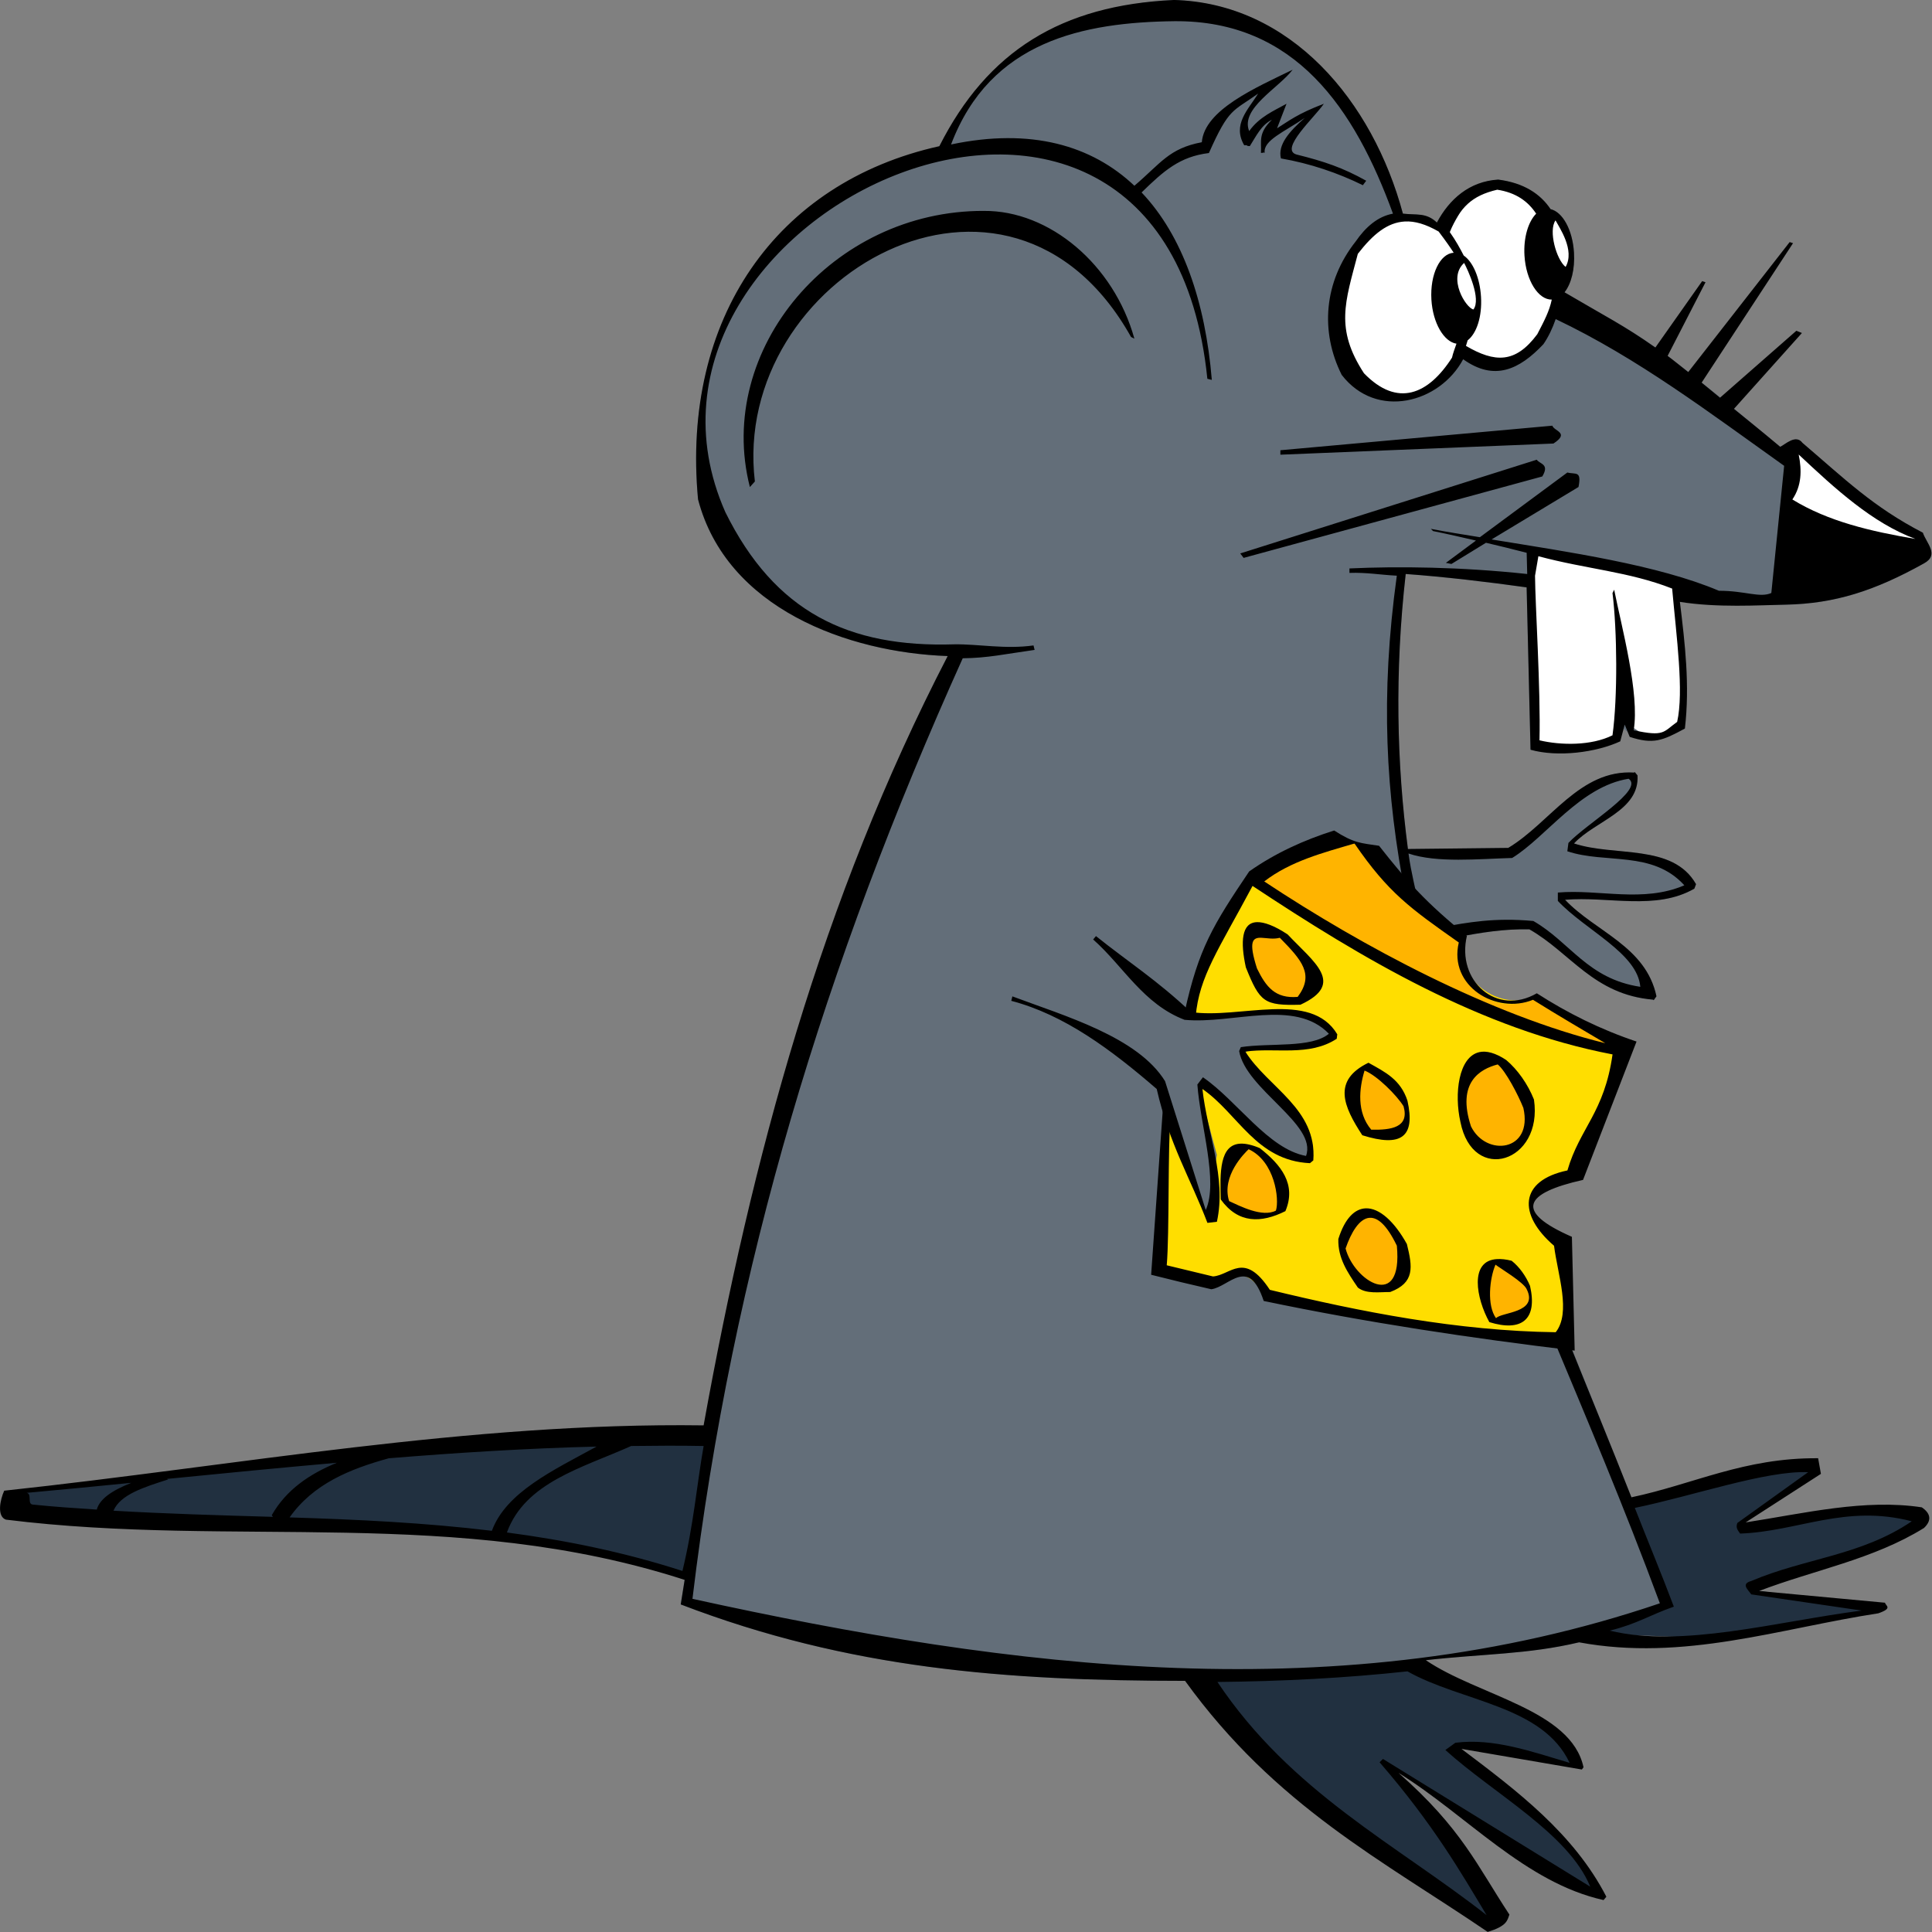 <?xml version="1.0" encoding="UTF-8" standalone="no"?>
<svg
   xmlns:dc="http://purl.org/dc/elements/1.1/"
   xmlns:cc="http://creativecommons.org/ns#"
   xmlns:rdf="http://www.w3.org/1999/02/22-rdf-syntax-ns#"
   xmlns:svg="http://www.w3.org/2000/svg"
   xmlns="http://www.w3.org/2000/svg"
   xmlns:sodipodi="http://sodipodi.sourceforge.net/DTD/sodipodi-0.dtd"
   xmlns:inkscape="http://www.inkscape.org/namespaces/inkscape"
   viewBox="0 0 100 100"
   version="1.1"
   id="svg2438"
   sodipodi:docname="food.svg"
   width="100"
   height="100"
   inkscape:version="0.92.3 (2405546, 2018-03-11)">
  <rect x="0" y="0" width="100" height="100" fill="#808080" stroke="none"/>
  <defs
     id="defs2442" />
  <sodipodi:namedview
     pagecolor="#ffffff"
     bordercolor="#666666"
     borderopacity="1"
     objecttolerance="10"
     gridtolerance="10"
     guidetolerance="10"
     inkscape:pageopacity="0"
     inkscape:pageshadow="2"
     inkscape:window-width="1366"
     inkscape:window-height="713"
     id="namedview2440"
     showgrid="false"
     inkscape:zoom="1.84375"
     inkscape:cx="-11.932203"
     inkscape:cy="129.08475"
     inkscape:window-x="0"
     inkscape:window-y="27"
     inkscape:window-maximized="1"
     inkscape:current-layer="svg2438" />
  <g
     transform="matrix(0.923,0,0,0.924,3.992,-0.952)"
     id="g2436"
     style="stroke-width:1.083">
    <path
       d="m 35.281,81.281 -10.781,0.188 -10.594,0.969 -9.375,1.406 -8.031,0.719 0.25,0.875 8.5,0.969 9.344,0.094 9.031,0.438 8.219,1.5 2.469,1 0.969,-8.156 z m 62.219,1.594 -4.594,0.812 -6,1.594 2.469,5.719 -4.688,1.531 6.625,0.25 7.875,-1.25 1.781,-0.438 -6.812,-0.969 -0.094,-0.156 3.625,-1.25 5.125,-1.844 0.625,-0.906 -3.906,-0.344 -5.031,0.781 -1.156,-0.062 3.906,-2.656 0.25,-0.812 z m -22.438,11.5 -12.188,0.25 4.844,5.938 11.688,8.219 0.062,-0.719 -6.094,-8.312 2.656,1.594 6.625,4.688 2.656,1.25 -0.625,-1.5 -3.688,-3.812 -3.906,-2.812 0.812,-0.438 6.188,1.312 c -0.851,-3.381 -5.964,-3.81 -9.031,-5.656 z"
       id="path2416"
       inkscape:connector-curvature="0"
       style="fill:#213040;stroke-width:1.083" />
    <path
       d="m 61.469,1.031 c -6.274,0.292 -10.331,3.298 -13.037,8.638 -9.167,2.034 -14.562,9.228 -13.62,19.331 1.599,6.116 8.393,8.582 14,8.781 -7.076,13.646 -10.358,28.194 -13.069,43.182 l -1.681,8.568 -0.219,1.375 c 9.436,3.618 18.249,4.275 28.281,4.281 l 13.5,-1.156 c 3.22,-0.363 5.711,-0.318 8.594,-1 l 4.683,-2.173 -1.745,-5.952 c -4.083,-10.363 -8.345,-20.198 -11.594,-31.031 1.914,-0.331 3.805,-0.832 5.875,-0.781 2.312,1.312 3.594,3.656 6.938,3.938 l 0.031,0.031 0.156,-0.219 c -0.6,-2.809 -3.417,-3.604 -5.125,-5.406 2.417,-0.208 5.092,0.619 7.25,-0.625 l 0.094,-0.25 c -1.307,-2.292 -4.562,-1.521 -6.844,-2.281 1.188,-1.271 3.682,-1.829 3.562,-3.812 l -0.156,-0.188 -0.031,0.031 c -3.054,-0.193 -4.708,2.812 -7.062,4.219 l -5.625,0.062 c -0.63,-4.8 -0.748,-9.903 -0.125,-15.406 2.132,0.153 4.667,0.452 6.781,0.75 l 0.219,9.094 c 1.527,0.435 3.619,-0.095 4.969,-0.719 l 0.188,-0.5 0.344,0.25 c 1.319,0.43 1.896,0.469 3.156,-0.219 L 89.53,34.438 c 2.103,0.337 4.769,0.5 6.281,0.469 2.749,-0.056 4.986,-0.773 7.75,-2.312 0.881,-0.482 0.135,-1.129 -0.062,-1.719 -2.806,-1.454 -4.38,-3.01 -6.75,-5.031 -0.38,-0.51 -0.977,0.099 -1.25,0.219 -7.879,-6.603 -7.929,-6.207 -12.094,-8.656 0.376,-0.472 0.587,-1.289 0.531,-2.219 -0.076,-1.275 -0.638,-2.283 -1.312,-2.438 -0.567,-0.845 -1.486,-1.47 -2.938,-1.656 -1.623,0.099 -2.742,1.102 -3.438,2.406 -0.608,-0.575 -1.136,-0.408 -1.906,-0.5 -1.693,-6.295 -6.286,-11.807 -12.875,-11.969 z"
       id="path2418"
       inkscape:connector-curvature="0"
       style="fill:#636e79;stroke-width:1.083" />
    <path
       d="M 81.656,31.781 81.75,42.688 83.5,43 l 2.719,-0.469 0.562,-1.062 1.125,0.75 1.406,-0.094 0.75,-0.438 -0.253,-6.78 0.127,-0.849 -0.967,-0.465 -7.312,-1.812 z"
       id="path2420"
       inkscape:connector-curvature="0"
       style="fill:#ffffff;stroke-width:1.083" />
    <path
       d="m 74.312,13.062 -2.188,1.125 -1.438,3 0.375,4.25 1.562,1.625 1.625,0.375 1.5,-0.438 1.625,-1.438 0.125,-0.875 1.875,0.562 1.75,-0.062 1.562,-2.062 c 0,0 0.375,-1.625 0.375,-1.875 0,-0.25 -0.938,-4.5 -0.938,-4.5 L 79.75,11.312 77.938,12.25 76.938,14 75.75,13.5 Z"
       id="path2422"
       inkscape:connector-curvature="0"
       style="fill:#ffffff;stroke-width:1.083" />
    <path
       d="m 70.622,47.992 c -0.438,-0.062 -4.458,2.165 -4.458,2.165 l -2.25,2.938 -1.562,4.938 h 1.625 l 2.688,-0.188 h 2.188 l 1.562,0.938 0.062,0.312 -1.125,0.562 -3.625,0.125 -0.25,0.25 0.75,1.188 1.875,1.875 c 0.25,0.25 1.188,2.062 1.188,2.062 l -0.062,0.938 c 0,0 -1.375,-0.125 -1.5,-0.375 -0.125,-0.25 -4.625,-3.938 -4.625,-3.938 v 0.938 l 0.812,3 -0.526,3.633 -2.107,-5.986 -0.555,8.416 0.75,0.75 2.442,0.479 c 0.882,-0.747 1.764,-0.89 2.646,0.52 l 12.1,2.376 4.875,0.312 -0.125,-5.625 -1.688,-1.25 c 0,0 -0.562,-1.25 0.188,-1.75 0.75,-0.5 2.438,-0.875 2.438,-0.875 l 2.5,-7.062 -4.996,-2.886 c -1.79,0.961 -4.488,-0.487 -4.342,-3.297 l -6.893,-5.482 z"
       id="path2424"
       inkscape:connector-curvature="0"
       style="fill:#ffde00;stroke-width:1.083" />
    <path
       transform="translate(-12.586,-9.969)"
       d="m 74.062,11 c -6.274,0.292 -10.419,2.848 -13.125,8.188 -9.167,2.034 -14.473,9.678 -13.531,19.781 1.599,6.116 8.393,8.582 14,8.781 -7.076,13.646 -10.977,28.106 -13.688,43.094 C 34.536,90.667 21.585,93.1 8.53,94.5 H 8.499 c -0.237,0.516 -0.421,1.448 0.094,1.625 12.859,1.597 25.247,-0.768 38.062,3.375 l -0.219,1.375 c 9.436,3.618 18.249,4.275 28.281,4.281 5.086,7.032 11.12,10.083 16.969,14.062 1.082,-0.323 1.103,-0.646 1.219,-0.969 -1.802,-2.729 -2.668,-4.82 -6.219,-7.938 3.833,2.375 7.108,6.148 11.5,7.125 l 0.156,-0.188 c -1.829,-3.542 -5.011,-5.936 -8.125,-8.281 l 6.75,1.156 0.094,-0.125 c -0.691,-3.231 -5.896,-4 -8.844,-6 3.22,-0.363 5.711,-0.318 8.594,-1 5.865,1.085 11.238,-0.777 16.781,-1.625 0.834,-0.289 0.412,-0.413 0.375,-0.594 l -7.062,-0.656 c 3.084,-1.179 6.401,-1.765 9.25,-3.531 0.464,-0.441 0.352,-0.833 -0.125,-1.156 -3.209,-0.486 -6.555,0.331 -9.875,0.844 l 4.219,-2.719 -0.156,-0.875 c -4.146,-0.035 -6.981,1.454 -10.469,2.188 -1.205,-3.058 -2.451,-6.057 -3.656,-9.062 l -0.812,-0.031 c 1.944,4.654 4.038,9.574 6.062,15.031 -17.859,6.055 -36.278,3.691 -54.25,-0.25 2.242,-18.627 7.449,-35.603 15.156,-52.688 1.403,-0.013 2.375,-0.237 4.031,-0.469 l -0.062,-0.25 c -1.599,0.223 -3.081,-0.082 -4.438,-0.062 -5.929,0.189 -10.066,-1.798 -12.844,-7.406 -7.412,-16.768 24.6,-31.378 27.031,-7.469 l 0.25,0.062 c -0.361,-4.367 -1.631,-8.072 -3.938,-10.5 1.248,-1.214 2.138,-2.009 3.775,-2.208 1.136,-2.554 1.337,-2.312 2.761,-3.33 -0.568,0.908 -1.455,1.736 -0.783,2.892 0.326,-0.013 -0.013,0.035 0.316,0.05 0.354,-0.552 0.635,-1.178 1.241,-1.478 -0.798,0.767 -0.575,1.214 -0.617,1.855 0.279,0.023 -0.069,-0.047 0.209,-0.007 -0.085,-0.698 1.1,-1.165 2.249,-1.951 -0.87,0.757 -1.529,1.514 -1.337,2.271 1.63,0.277 3.222,0.824 4.594,1.5 l 0.188,-0.25 c -1.301,-0.727 -2.341,-1.081 -3.906,-1.469 -0.996,-0.28 1.045,-2.116 1.531,-2.844 -1.498,0.571 -1.966,0.966 -2.625,1.375 l 0.531,-1.375 c -0.699,0.389 -1.528,0.735 -2.094,1.531 -0.514,-1.266 1.657,-2.41 2.438,-3.438 -2.072,1.008 -4.947,2.247 -5.094,4.062 -1.844,0.346 -2.3,1.18 -3.781,2.438 -2.392,-2.259 -5.796,-3.257 -10.281,-2.312 2.204,-5.814 7.439,-6.844 12.531,-6.906 6.782,-0.052 10.108,4.915 12.25,10.781 -0.847,0.154 -1.532,0.745 -2.094,1.562 -1.783,2.258 -1.996,5.048 -0.781,7.469 1.95,2.53 5.506,1.574 6.812,-0.875 1.737,1.243 3.146,0.592 4.5,-0.844 0.279,-0.405 0.512,-0.891 0.688,-1.406 4.62,2.193 8.664,5.274 12.812,8.219 l -0.719,7.125 c -0.651,0.288 -1.467,-0.127 -2.938,-0.125 -3.429,-1.451 -8.427,-2.171 -12.75,-2.875 l 4.875,-2.938 c 0.183,-0.937 -0.157,-0.689 -0.625,-0.812 l -4.906,3.625 c -0.944,-0.157 -1.915,-0.302 -2.75,-0.469 l 0.125,0.125 c 0.795,0.159 1.601,0.347 2.406,0.531 l -1.688,1.25 0.312,0.062 1.938,-1.188 c 0.759,0.178 1.523,0.365 2.281,0.562 l 0.031,1.188 c -3.748,-0.401 -7.238,-0.438 -9.969,-0.312 v 0.25 c 0.974,-0.032 1.708,0.107 2.656,0.156 -0.934,6.747 -0.624,12.229 0.5,18 l 0.75,0.594 c -0.203,-1.099 -0.441,-1.903 -0.594,-3.031 1.595,0.539 3.922,0.302 5.812,0.25 1.916,-1.177 3.807,-4.002 6.531,-4.438 0.9,0.611 -2.344,2.5 -3.375,3.594 l -0.062,0.469 c 2.146,0.719 4.774,-0.063 6.562,1.906 -2.323,0.995 -4.771,0.208 -7.094,0.406 v 0.469 c 1.562,1.656 4.463,2.923 4.625,4.812 -2.961,-0.447 -3.927,-2.5 -6,-3.688 -2.195,-0.201 -3.651,0.082 -5.156,0.344 l 0.844,0.5 0.031,0.062 c 1.314,-0.251 2.646,-0.472 4.062,-0.438 2.312,1.312 3.594,3.656 6.938,3.938 l 0.031,0.031 0.156,-0.219 c -0.6,-2.809 -3.417,-3.604 -5.125,-5.406 2.417,-0.208 5.092,0.619 7.25,-0.625 l 0.094,-0.25 c -1.307,-2.292 -4.562,-1.521 -6.844,-2.281 1.188,-1.271 3.682,-1.829 3.562,-3.812 l -0.156,-0.188 -0.031,0.031 c -3.054,-0.193 -4.708,2.812 -7.062,4.219 l -5.625,0.062 c -0.63,-4.8 -0.748,-9.903 -0.125,-15.406 2.132,0.153 4.667,0.452 6.781,0.75 l 0.219,9.094 c 1.527,0.435 3.681,0.155 5.031,-0.469 l 0.25,-0.938 0.281,0.688 c 1.319,0.43 1.833,0.219 3.094,-0.469 0.283,-2.418 0.006,-4.757 -0.281,-7.094 2.103,0.337 4.425,0.187 5.938,0.156 2.749,-0.056 4.986,-0.773 7.75,-2.312 0.881,-0.482 0.135,-1.129 -0.062,-1.719 -2.806,-1.454 -4.38,-3.01 -6.75,-5.031 -0.38,-0.51 -0.977,0.099 -1.25,0.219 -1.106,-0.926 -1.763,-1.447 -2.594,-2.125 l 3.812,-4.25 -0.312,-0.125 -4.281,3.75 c -0.302,-0.244 -0.762,-0.63 -1.031,-0.844 l 5.125,-7.812 -0.188,-0.062 -5.688,7.281 c -0.413,-0.321 -0.812,-0.652 -1.156,-0.906 l 2.125,-4.125 -0.188,-0.062 -2.625,3.719 c -1.753,-1.233 -2.828,-1.761 -5.094,-3.094 0.376,-0.472 0.587,-1.289 0.531,-2.219 -0.076,-1.275 -0.638,-2.283 -1.312,-2.438 -0.567,-0.845 -1.486,-1.47 -2.938,-1.656 -1.623,0.099 -2.742,1.102 -3.438,2.406 -0.608,-0.575 -1.136,-0.408 -1.906,-0.5 -1.693,-6.295 -6.286,-11.807 -12.875,-11.969 z m 18.156,10.625 c 1.068,0.163 1.738,0.663 2.188,1.344 -0.439,0.442 -0.717,1.331 -0.656,2.344 0.083,1.394 0.776,2.483 1.531,2.469 -0.135,0.644 -0.41,1.167 -0.812,1.938 -1.229,1.652 -2.381,1.599 -4,0.656 0.036,-0.109 0.061,-0.208 0.094,-0.312 0.509,-0.392 0.816,-1.336 0.75,-2.438 -0.063,-1.06 -0.447,-1.954 -0.969,-2.312 -0.214,-0.414 -0.45,-0.846 -0.781,-1.312 0.566,-1.385 1.231,-2.041 2.656,-2.375 z m -28.781,1.188 c -8.496,-0.029 -15.091,7.758 -13.125,15.469 l 0.281,-0.312 c -1.37,-11.445 14.226,-20.351 21.094,-8.094 l 0.188,0.094 c -1.156,-4.162 -4.774,-7.187 -8.438,-7.156 z m 23.594,0.594 c 0.572,-0.034 1.188,0.151 1.906,0.562 0.41,0.541 0.665,0.909 0.844,1.188 -0.767,0.046 -1.334,1.212 -1.25,2.625 0.078,1.315 0.704,2.367 1.406,2.469 -0.091,0.266 -0.194,0.525 -0.25,0.781 -1.32,2.059 -3.055,2.819 -4.938,0.875 -1.629,-2.498 -1.057,-3.981 -0.344,-6.688 0.868,-1.121 1.672,-1.756 2.625,-1.812 z m 8.281,11.438 -15.25,1.375 v 0.25 l 15.312,-0.625 c 0.933,-0.606 0.04,-0.69 -0.062,-1 z m -0.875,1.906 -16.625,5.25 0.188,0.25 16.75,-4.562 c 0.419,-0.705 -0.132,-0.683 -0.312,-0.938 z m 0.094,5.406 c 2.674,0.72 5.087,0.863 7.5,1.812 0.245,2.735 0.666,5.756 0.281,7.469 -0.797,0.568 -0.703,0.839 -2.438,0.469 0.346,-2.056 -0.686,-5.819 -1.094,-7.875 l -0.094,0.188 c 0.261,2.075 0.296,5.838 0,7.969 -1.194,0.593 -2.9,0.565 -4.094,0.281 0.069,-2.875 -0.241,-7.615 -0.25,-9.219 l 0.188,-1.094 z m -24.812,21.281 -0.156,0.188 c 1.702,1.506 2.804,3.612 5.125,4.5 2.698,0.26 6.181,-1.208 8.094,0.781 -0.985,0.817 -3.292,0.5 -4.938,0.75 l -0.094,0.219 c 0.366,2.147 4.401,4.112 3.75,5.875 -2.122,-0.387 -3.865,-3.094 -5.781,-4.406 l -0.312,0.406 c 0.167,2.281 1.19,5.442 0.469,7.031 l -2.281,-7.219 c -1.532,-2.482 -5.648,-3.657 -8.562,-4.75 l -0.062,0.25 c 2.989,0.785 5.608,2.74 8.156,4.938 0.715,3.121 1.894,5.005 2.844,7.5 l 0.531,-0.062 c 0.547,-2.479 -0.542,-4.958 -0.812,-7.438 2.01,1.385 3.006,4.014 6.031,4.156 l 0.188,-0.156 c 0.219,-2.897 -2.542,-4.073 -3.812,-6.094 1.708,-0.24 3.571,0.295 5.125,-0.719 l 0.031,-0.25 c -1.493,-2.494 -5.479,-0.833 -8.219,-1.25 -1.856,-1.758 -3.542,-2.833 -5.312,-4.25 z m -26.062,28.562 c 1.354,-0.017 2.71,-0.026 4.062,0 -0.376,2.125 -0.559,4.409 -1.188,7 -3.276,-1.058 -6.562,-1.722 -9.844,-2.156 1.028,-2.811 4.224,-3.617 6.969,-4.844 z m -1.938,0.031 c -2.443,1.332 -5.08,2.563 -5.875,4.719 -3.782,-0.456 -7.566,-0.633 -11.344,-0.75 1.334,-1.881 3.377,-2.709 5.562,-3.312 3.882,-0.316 7.775,-0.559 11.656,-0.656 z m -14.562,0.906 c -1.533,0.626 -2.844,1.511 -3.656,2.938 l 0.062,0.094 c -2.985,-0.087 -5.962,-0.171 -8.938,-0.344 0.38,-0.906 1.725,-1.323 3.062,-1.75 l -0.062,-0.031 c 3.184,-0.32 6.347,-0.621 9.531,-0.906 z m 82.5,0.531 -3.969,2.844 c -0.11,0.282 0.04,0.426 0.156,0.594 3.239,-0.115 5.903,-1.658 9.625,-0.688 -2.848,1.933 -5.99,2.062 -9,3.344 -0.59,0.162 -0.193,0.476 0,0.75 l 6.188,0.906 c -4.825,0.625 -10.051,2.108 -14.125,1.125 1.564,-0.39 2.191,-0.851 3.594,-1.344 -0.651,-1.734 -1.51,-3.803 -2.188,-5.531 3.236,-0.663 7.381,-2.107 9.719,-2 z m -94.031,0.594 c -1.098,0.436 -1.778,0.908 -1.938,1.5 -1.198,-0.079 -2.399,-0.157 -3.594,-0.281 -0.322,-0.033 -0.021,-0.62 -0.344,-0.656 1.956,-0.178 3.919,-0.367 5.875,-0.562 z m 71.562,10.562 c 3.031,1.708 7.579,1.9 9.094,5.125 -2.135,-0.633 -4.271,-1.398 -6.406,-1.125 l -0.562,0.406 c 2.739,2.467 6.903,4.683 8.125,7.656 l -11.625,-7.156 -0.188,0.188 c 3.039,3.508 4.563,6.176 6,8.562 -5.032,-3.946 -10.958,-6.876 -15.094,-13.062 3.58,-0.034 7.184,-0.218 10.656,-0.594 z"
       id="path2426"
       inkscape:connector-curvature="0"
       style="stroke-width:1.083" />
    <path
       d="m 82.906,13.375 c -0.414,0.579 0.056,2.217 0.565,2.607 0.534,-0.944 -0.351,-2.197 -0.565,-2.607 z m -5.125,2.384 c -0.944,0.844 0.1,2.527 0.521,2.607 0.446,-0.591 -0.307,-2.197 -0.521,-2.607 z"
       id="path2428"
       inkscape:connector-curvature="0"
       style="fill:#ffffff;stroke-width:1.083" />
    <path
       d="m 96.541,26.49 c 0.181,0.889 0.169,1.747 -0.354,2.519 2.012,1.237 4.416,1.789 6.894,2.21 -2.408,-0.895 -4.479,-2.796 -6.541,-4.729 z"
       id="path2430"
       inkscape:connector-curvature="0"
       style="fill:#ffffff;stroke-width:1.083" />
    <path
       transform="translate(-12.586,-9.969)"
       d="m 82.955,57.822 -4.299,2.334 1.438,1.281 11.375,6.062 7.25,2.281 L 99,69.562 c -1.61,-1.008 -3.017,-1.795 -4.521,-2.803 -2.512,1.595 -4.788,-0.984 -4.344,-3.311 L 87.781,61 85.316,58.648 Z M 78.438,63 l -0.156,1.531 0.688,1.781 0.938,0.688 1.188,0.156 c 0,0 1.101,-0.529 0.969,-0.75 -0.133,-0.221 -0.399,-1.198 -0.531,-1.375 -0.133,-0.177 -1.643,-1.636 -1.688,-1.812 z m 13.344,7.312 c -0.147,0.004 -0.303,0.027 -0.469,0.094 l -0.844,1.156 -0.125,1.812 0.781,1.906 1.25,0.438 L 93.344,75.062 94,74.312 c 0,0 0.405,-0.658 -0.125,-1.719 -0.464,-0.928 -1.063,-2.309 -2.094,-2.281 z m -6.719,0.344 c -0.351,0.009 -0.906,1 -0.906,1 L 83.875,72.875 l 1.156,1.469 1,0.312 1,-0.531 L 87.062,73.031 86.625,72.125 85.219,70.719 c -0.039,-0.044 -0.106,-0.064 -0.156,-0.062 z m -7,4.406 -0.625,0.469 -0.5,1.875 0.281,1.188 0.969,0.531 h 0.781 l 1.062,-0.312 c 0,0 0.328,-0.985 0.062,-1.25 -0.265,-0.265 -0.943,-1.667 -1.031,-1.844 -0.088,-0.177 -1,-0.656 -1,-0.656 z m 6.969,3.906 C 84.946,78.951 84.884,78.978 84.812,79 l -1.188,1.062 -0.156,1.125 0.938,1.656 1.031,0.312 c 0,0 1.081,0.221 1.125,0 0.044,-0.221 0.375,-1.344 0.375,-1.344 0,0 0.078,-1.053 -0.188,-1.406 -0.232,-0.309 -1.119,-1.314 -1.719,-1.438 z m 7.375,2.75 L 91.75,81.812 91.406,83.375 91.938,85 l 1.406,0.031 c 0,0 0.479,-0.264 0.656,-0.75 0.177,-0.486 -0.009,-1.316 -0.406,-1.625 -0.398,-0.309 -0.569,-0.628 -1.188,-0.938 z"
       id="path2432"
       inkscape:connector-curvature="0"
       style="fill:#ffb400;stroke-width:1.083" />
    <path
       transform="translate(-12.586,-9.969)"
       d="m 83.075,57.522 c -1.691,0.535 -3.282,1.255 -4.762,2.291 -2.022,2.999 -2.839,4.315 -3.625,7.906 l 0.625,0.219 c 0.188,-2.241 1.3,-3.771 3.188,-7.312 6.134,4.058 12.788,8.023 20.188,9.438 -0.46,3.264 -1.838,4.118 -2.531,6.5 -2.712,0.567 -2.784,2.471 -0.75,4.219 0.209,1.643 0.969,3.734 0.094,4.844 -5.49,-0.071 -10.955,-1.143 -16.031,-2.375 -1.445,-2.196 -2.196,-0.818 -3.188,-0.75 l -2.594,-0.625 c 0.155,-1.79 0.052,-6.649 0.219,-8.438 l -0.438,-0.312 -0.656,9.281 c 1.127,0.287 2.248,0.554 3.375,0.812 0.998,-0.137 2.09,-1.892 2.938,0.656 5.812,1.215 11.626,2.083 17.438,2.781 l -0.156,-6.375 c -3.233,-1.414 -2.702,-2.443 0.625,-3.188 l 3,-7.75 c -2.02,-0.676 -3.873,-1.597 -5.592,-2.704 -2.259,1.308 -4.518,-0.698 -3.92,-3.22 -2.279,-1.841 -3.355,-3.045 -4.926,-5.042 -1.034,-0.158 -1.396,-0.138 -2.518,-0.856 z m 1.144,0.728 c 1.894,2.761 3.134,3.637 5.848,5.544 -0.582,2.449 2.095,4.052 4.16,3.211 1.411,0.881 2.791,1.684 4.055,2.432 -6.423,-1.575 -13.598,-5.403 -19.125,-9.062 1.472,-1.137 3.305,-1.609 5.062,-2.125 z m -5.469,4.406 c -0.868,0.021 -0.938,1.097 -0.625,2.531 0.787,1.956 1.026,2.15 3.062,2.094 2.558,-1.181 0.728,-2.399 -0.719,-3.938 -0.756,-0.5 -1.324,-0.697 -1.719,-0.688 z m 0.25,0.875 c 0.294,0.011 0.659,0.097 1.031,0 1.232,1.257 1.949,2.051 1,3.312 -1.252,0.101 -1.771,-0.55 -2.281,-1.594 -0.495,-1.54 -0.24,-1.737 0.25,-1.719 z m 12.219,6.406 c -1.172,0.262 -1.416,2.343 -1.062,3.906 0.691,3.513 4.645,2.27 4.125,-1.25 -0.344,-0.866 -0.922,-1.685 -1.562,-2.219 -0.606,-0.4 -1.109,-0.525 -1.5,-0.438 z m -6.219,0.594 c -2.04,0.994 -1.403,2.443 -0.344,4.062 2.188,0.688 2.988,0.098 2.531,-1.938 -0.39,-1.184 -1.24,-1.597 -2.188,-2.125 z m 7.25,0.094 c 0.459,0.383 1.153,1.723 1.438,2.438 0.554,2.456 -2.098,2.75 -2.938,1.031 -0.811,-2.462 0.505,-3.209 1.5,-3.469 z m -7.469,0.344 c 0.698,0.27 1.819,1.397 2.188,2 0.336,1.188 -0.687,1.337 -1.812,1.312 -0.823,-0.97 -0.683,-2.301 -0.375,-3.312 z m -6.938,4.094 c -1.205,0.034 -1.169,1.642 -1.125,3.125 0.982,1.361 2.262,1.334 3.625,0.656 0.638,-1.507 -0.251,-2.602 -1.438,-3.531 -0.423,-0.18 -0.784,-0.258 -1.062,-0.25 z m 0.438,0.312 c 1.469,0.673 1.734,2.799 1.531,3.438 -0.759,0.402 -2.027,-0.259 -2.625,-0.531 -0.45,-1.414 0.889,-2.71 1.094,-2.906 z m 6.562,3.312 c -0.599,0.025 -1.158,0.536 -1.531,1.719 -0.032,1.071 0.517,1.871 1.094,2.719 0.469,0.373 1.223,0.246 1.812,0.25 1.387,-0.524 1.258,-1.394 0.938,-2.688 -0.696,-1.254 -1.542,-2.032 -2.312,-2 z m 0.219,0.531 c 0.45,-0.031 0.959,0.379 1.531,1.562 0.35,3.703 -2.404,1.975 -2.875,0.156 0.309,-0.891 0.765,-1.678 1.344,-1.719 z m 7.156,2.312 c -1.581,0.076 -1.171,2.212 -0.438,3.531 1.804,0.559 2.715,-0.137 2.281,-2.031 -0.229,-0.545 -0.595,-1.063 -1.031,-1.406 -0.312,-0.082 -0.587,-0.105 -0.812,-0.094 z m -0.094,0.312 c 0.252,0.198 1.586,0.986 1.75,1.375 0.675,1.342 -1.434,1.276 -1.719,1.625 -0.523,-0.722 -0.362,-2.224 -0.031,-3 z"
       id="path2434"
       inkscape:connector-curvature="0"
       style="stroke-width:1.083" />
  </g>
</svg>
